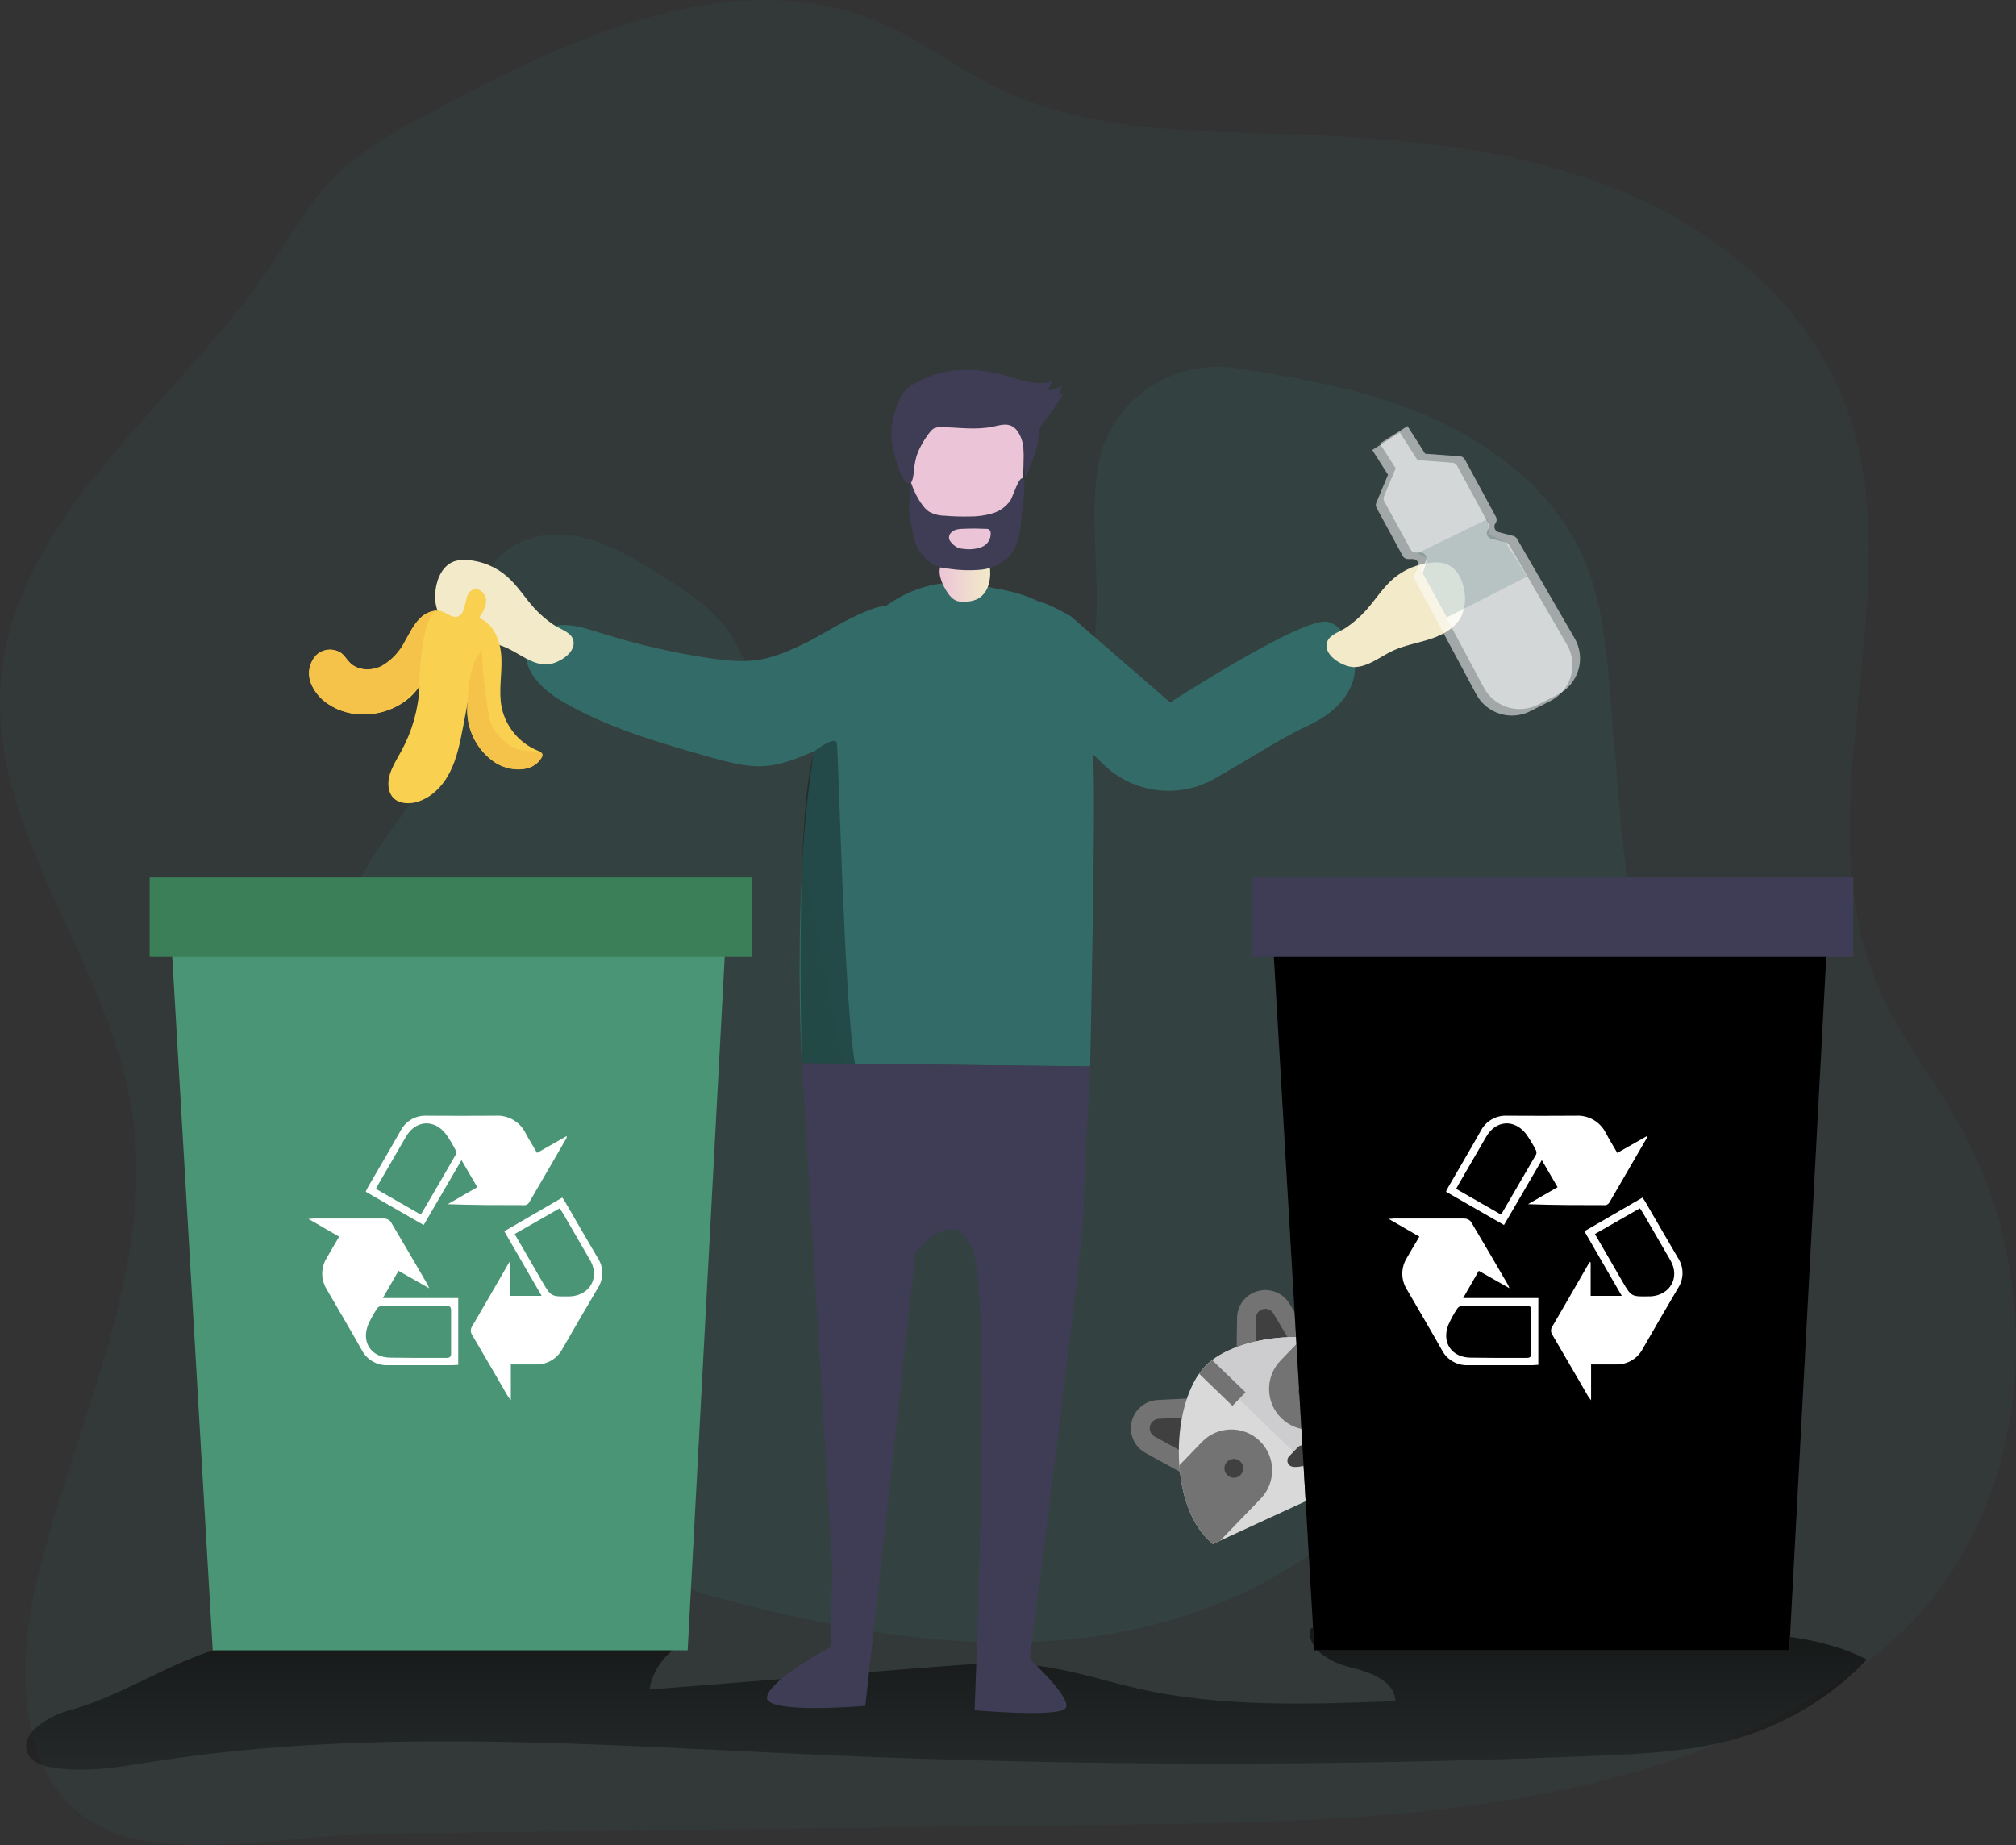 <svg width="283" height="259" viewBox="0 0 283 259" fill="none" xmlns="http://www.w3.org/2000/svg">
<rect x="0" y="0" width="283" height="259" fill="#333333" stroke="none"/>
<path opacity="0.18" d="M226.045 97.605C225.507 91.035 224.905 84.33 222.28 78.312C217.617 67.663 207.108 60.54 196.1 56.719C188.828 54.195 181.229 52.871 173.603 51.687C164.385 50.25 155.608 56.398 154.107 65.567C154.107 65.626 154.107 65.685 154.081 65.749C152.392 76.468 156.409 88.409 151.026 97.868C145.728 107.172 133.219 109.953 122.635 108.174C117.461 107.3 112.148 105.387 108.883 101.293C105.958 97.627 105.07 92.718 102.43 88.848C99.983 85.29 96.223 82.883 92.555 80.595C89.259 78.537 85.881 76.463 82.111 75.52C78.341 74.576 74.044 74.925 71.005 77.353C65.041 82.133 66.848 91.415 65.09 98.833C62.045 111.561 47.444 120.511 48.202 133.567C48.616 140.743 53.704 146.659 58.281 152.212C65.374 160.819 72.081 170.551 72.958 181.656C73.334 186.426 72.603 191.271 73.458 195.981C74.404 201.18 78.04 206.534 83.644 206.432C84.395 206.414 85.142 206.551 85.838 206.834C88.753 208.04 87.86 210.484 87.801 212.622C87.704 215.913 89.818 218.962 92.523 220.854C95.228 222.746 98.482 223.679 101.666 224.525C118.193 228.925 135.397 231.991 152.376 229.885C169.354 227.778 186.215 220.013 196.218 206.186C202.871 196.989 206.108 185.82 209.222 174.935L214.799 155.25C216.16 150.497 217.558 145.716 219.526 141.166C221.559 136.471 225.405 132.854 227.47 128.395C229.126 124.815 228.008 120.951 227.669 117.14C227.12 110.596 226.582 104.101 226.045 97.605Z" fill="#336B68"/>
<path opacity="0.1" d="M157.329 256.151C188.861 255.77 221.667 255.079 249.794 240.887C257.109 237.189 264.057 232.559 269.521 226.46C279.557 215.253 283.859 199.631 282.859 184.657C282.302 175.577 279.8 166.722 275.523 158.686C271.844 151.89 266.838 145.823 263.756 138.738C252.596 113.142 269.069 82.063 258.803 56.102C253.08 41.632 239.662 31.251 225.055 25.812C210.448 20.372 194.615 19.273 179.03 18.78C165.751 18.357 151.951 18.212 140.033 12.349C134.596 9.669 129.745 5.918 124.211 3.442C103.5 -5.771 79.842 5.253 59.916 16.058C55.409 18.496 50.838 20.988 47.197 24.59C43.367 28.379 40.743 33.202 37.742 37.656C24.539 57.121 1.763 72.465 0.095 95.901C-1.389 116.706 14.874 134.638 18.381 155.197C22.253 177.835 10.384 199.781 5.113 222.113C2.424 233.491 1.94 250.684 14.616 256.697C24.41 261.338 42.007 257.549 52.386 257.426L157.329 256.151Z" fill="#336B68"/>
<path d="M9.706 240.105C6.479 240.984 2.257 243.739 4.118 246.509C4.801 247.522 6.092 247.914 7.291 248.117C12.056 248.943 16.924 248.021 21.699 247.27C52.322 242.474 83.547 244.955 114.525 246.322C151.15 247.948 187.798 247.996 224.469 246.467C231.175 246.188 237.957 245.845 244.368 243.894C251.116 241.828 257.216 238.062 262.078 232.961C254.995 229.36 246.718 229.209 238.769 229.118L184.015 228.556C183.246 231.353 186.65 233.336 189.474 234.033C192.297 234.73 195.793 235.93 195.885 238.803C183.795 239.264 171.538 239.714 159.738 237.045C155.097 235.973 150.547 234.472 145.831 233.867C140.872 233.229 135.849 233.626 130.869 234.022L91.152 237.179C91.414 235.687 92.048 234.284 92.996 233.101C93.944 231.917 95.176 230.99 96.578 230.405C80.648 229.965 64.713 229.974 48.773 230.431C42.093 230.624 34.472 229.949 28.255 232.248C21.925 234.569 16.38 238.283 9.706 240.105Z" fill="url(#paint0_linear)"/>
<path d="M153.032 149.693L120.027 149.324L112.551 149.238C112.551 149.238 112.551 149.184 112.551 149.082C112.47 147.593 111.911 135.845 112.551 122.907C112.548 122.866 112.548 122.825 112.551 122.784C112.784 117.187 113.322 111.607 114.164 106.068C115.444 98.222 117.51 91.496 120.801 88.281C121.457 87.643 127.47 80.242 137.134 82.096C146.799 83.95 151.945 83.849 153.462 106.851C153.844 112.167 153.032 149.693 153.032 149.693Z" fill="#336B68"/>
<path d="M133.504 83.81C133.722 84.041 133.986 84.224 134.279 84.346C134.586 84.444 134.908 84.486 135.23 84.469C135.896 84.5 136.56 84.379 137.172 84.116C137.864 83.743 138.396 83.131 138.667 82.395C138.934 81.665 139.046 80.888 138.995 80.112C139.005 79.952 138.967 79.792 138.888 79.651C138.801 79.556 138.696 79.481 138.578 79.429C138.46 79.377 138.333 79.351 138.205 79.351C137.129 79.212 136.034 79.11 134.918 79.046C134.257 79.003 132.719 78.644 132.229 79.196C131.235 80.321 132.692 83.006 133.504 83.81Z" fill="url(#paint1_linear)"/>
<path d="M128.271 71.318C128.359 72.659 128.714 73.969 129.315 75.171C130.428 77.106 132.703 78.167 134.94 78.301C136.695 78.449 138.443 77.943 139.845 76.881C140.604 76.212 141.258 75.433 141.786 74.571C142.22 73.955 142.581 73.292 142.862 72.593C143.138 71.775 143.308 70.925 143.368 70.064C143.572 68.091 143.685 66.103 143.701 64.12C143.732 63.292 143.681 62.463 143.55 61.644C143.292 60.238 142.616 58.943 141.609 57.925C141.258 57.544 140.821 57.252 140.334 57.073C139.846 56.949 139.339 56.918 138.839 56.982C137.968 57.035 137.102 57.116 136.236 57.223C135.615 57.279 135.003 57.402 134.408 57.587C133.512 57.921 132.692 58.432 131.998 59.088C130.384 60.544 129.173 62.39 128.481 64.447C128.132 65.365 127.925 66.33 127.868 67.309C127.923 68.652 128.057 69.991 128.271 71.318Z" fill="url(#paint2_linear)"/>
<path d="M125.733 64.458C125.463 63.583 125.269 62.687 125.152 61.779C125.039 59.926 125.378 58.074 126.141 56.382C126.311 55.942 126.533 55.525 126.803 55.138C127.192 54.663 127.664 54.262 128.196 53.954C131.783 51.703 136.387 51.446 140.485 52.544C142.851 53.172 145.325 54.233 147.654 53.547C147.526 53.996 147.306 54.414 147.008 54.774C147.747 54.75 148.463 54.507 149.063 54.077C148.996 54.586 148.812 55.072 148.525 55.497L149.278 55.267C148.5 56.601 147.625 57.877 146.659 59.083C146.393 59.386 146.169 59.723 145.992 60.085C145.818 60.659 145.728 61.254 145.723 61.854C145.582 62.775 145.325 63.675 144.959 64.533L143.964 67.165C143.566 64.978 144.142 62.518 142.921 60.658C142.701 60.3 142.389 60.005 142.018 59.806C141.211 59.41 140.264 59.71 139.388 59.897C137.091 60.38 134.719 60.042 132.396 59.956C131.973 59.913 131.545 59.97 131.148 60.123C130.861 60.284 130.609 60.501 130.406 60.76C129.844 61.381 129.385 62.086 129.046 62.85C128.738 63.629 128.52 64.44 128.395 65.267C128.293 65.803 128.266 67.411 127.857 67.76C126.873 68.553 125.894 65.037 125.733 64.458Z" fill="#3F3D56"/>
<path d="M143.427 72.133C143.292 74.234 143.088 76.501 141.684 78.071C140.612 79.171 139.178 79.85 137.645 79.984C136.124 80.112 134.593 80.06 133.085 79.829C132.466 79.797 131.858 79.65 131.294 79.395C130.584 79.021 129.958 78.507 129.454 77.884C128.95 77.261 128.579 76.542 128.363 75.772L127.706 72.615C127.378 71.034 127.922 69.276 127.879 67.663C128.202 68.746 128.698 69.77 129.347 70.697C129.627 71.142 129.992 71.528 130.422 71.833C131.083 72.191 131.821 72.384 132.574 72.396C133.739 72.497 134.91 72.535 136.08 72.508C137.162 72.522 138.24 72.378 139.28 72.079C140.327 71.774 141.236 71.119 141.856 70.225C142.163 69.748 143.045 66.811 143.604 67.159C144.163 67.508 143.47 71.468 143.427 72.133Z" fill="#3F3D56"/>
<path d="M138.517 74.244C138.601 74.245 138.685 74.259 138.764 74.287C138.848 74.333 138.92 74.4 138.972 74.48C139.025 74.56 139.057 74.652 139.065 74.748C139.105 75.171 139.008 75.596 138.788 75.96C138.569 76.325 138.238 76.61 137.844 76.774C137.049 77.08 136.188 77.178 135.344 77.058C135.027 77.047 134.714 76.984 134.418 76.87C134.102 76.709 133.82 76.487 133.59 76.216C133.46 76.087 133.353 75.937 133.273 75.772C133.217 75.621 133.201 75.458 133.228 75.299C133.254 75.14 133.322 74.991 133.424 74.866C133.929 74.228 134.784 74.249 135.516 74.223C136.516 74.185 137.516 74.196 138.517 74.244Z" fill="url(#paint3_linear)"/>
<path d="M112.567 149.237L116.87 220.216L116.563 231.219C116.563 231.219 107.958 235.807 107.668 238.251C107.377 240.694 121.468 239.473 121.468 239.473L128.524 175.905C128.524 175.905 133.735 168.874 136.5 175.289C139.264 181.704 136.806 240.083 136.806 240.083C136.806 240.083 148.686 241.155 149.606 239.778C150.526 238.401 144.551 232.902 144.551 232.902C144.551 232.902 152.139 174.223 152.139 169.662C152.139 165.101 153.059 149.72 153.059 149.72L112.567 149.237Z" fill="#3F3D56"/>
<path d="M150.327 86.523L164.262 98.614C164.262 98.614 183.085 86.389 186.462 87.305C189.84 88.222 194.131 97.086 183.397 101.974C180.17 103.437 175.131 106.68 170.532 109.3C168.071 110.699 165.22 111.265 162.408 110.913C159.596 110.562 156.975 109.311 154.936 107.349L147.407 100.093C145.132 97.413 142.029 96.014 141.942 92.493L141.641 90.703C141.55 86.405 140.587 80.847 150.327 86.523Z" fill="#336B68"/>
<path d="M113.245 90.188C111.094 91.201 108.942 92.225 106.598 92.611C104.253 92.997 101.881 92.734 99.542 92.386C94.421 91.623 89.37 90.456 84.435 88.897C82.617 88.323 80.761 87.686 78.852 87.745C76.943 87.803 74.926 88.731 74.168 90.472C72.839 93.516 75.851 96.646 78.712 98.34C85.247 102.209 92.658 104.305 99.972 106.379C102.349 107.017 104.737 107.692 107.189 107.553C109.717 107.408 112.105 106.4 114.428 105.409C118.338 103.715 122.463 101.786 124.706 98.174C126.109 95.912 128.599 87.251 125.781 85.311C123.533 83.725 115.552 89.095 113.245 90.188Z" fill="#336B68"/>
<path d="M191.808 85.622C193.077 84.196 194.093 82.546 195.529 81.286C197.087 79.932 199.045 79.119 201.106 78.971C201.729 78.905 202.359 78.967 202.957 79.153C204.57 79.716 205.393 81.506 205.597 83.189C205.756 84.258 205.624 85.35 205.215 86.351C204.441 88.055 202.655 89.084 200.875 89.679C199.095 90.274 197.197 90.563 195.497 91.362C193.706 92.203 192.066 93.629 190.087 93.645C188.5 93.645 185.478 91.882 186.376 89.936C186.79 89.047 188.264 88.596 189.033 88.066C190.05 87.362 190.982 86.542 191.808 85.622Z" fill="url(#paint4_linear)"/>
<path d="M74.921 85.284C73.651 83.859 72.635 82.208 71.199 80.948C69.646 79.587 67.69 78.767 65.627 78.612C65.006 78.545 64.378 78.607 63.783 78.794C62.169 79.357 61.341 81.147 61.142 82.83C60.979 83.898 61.109 84.991 61.519 85.992C62.293 87.696 64.078 88.725 65.864 89.32C67.65 89.915 69.537 90.204 71.242 91.003C73.033 91.844 74.673 93.264 76.658 93.286C78.239 93.286 81.267 91.522 80.363 89.577C79.954 88.687 78.476 88.237 77.707 87.707C76.686 87.01 75.751 86.197 74.921 85.284Z" fill="url(#paint5_linear)"/>
<path d="M76.131 105.869C76.146 105.964 76.142 106.06 76.118 106.152C76.094 106.244 76.05 106.331 75.991 106.405C74.754 108.496 71.527 108.356 69.484 107.032C68.309 106.241 67.344 105.179 66.667 103.938C65.99 102.697 65.623 101.312 65.595 99.899C65.584 99.453 65.611 99.007 65.676 98.565C65.676 98.431 65.719 98.302 65.74 98.174L65.676 98.506C65.445 99.701 65.219 100.901 64.998 102.091C64.579 104.235 64.154 106.459 63.143 108.431C62.132 110.403 60.454 112.118 58.302 112.638C57.146 112.917 55.769 112.751 55.049 111.818C54.791 111.464 54.625 111.051 54.565 110.618C54.274 108.774 55.452 107.049 56.35 105.403C57.873 102.616 58.741 99.521 58.889 96.351C58.216 97.34 57.342 98.176 56.323 98.806C53.317 100.687 49.181 100.875 46.191 98.908C45.034 98.191 44.14 97.122 43.642 95.858C43.407 95.231 43.344 94.552 43.462 93.892C43.579 93.232 43.871 92.616 44.309 92.107C44.766 91.611 45.389 91.299 46.062 91.228C46.734 91.156 47.409 91.332 47.96 91.721C48.423 92.107 48.724 92.648 49.16 93.071C50.305 94.192 52.204 94.224 53.634 93.495C55.02 92.684 56.141 91.491 56.861 90.059C57.501 88.955 58.05 87.755 58.964 86.844C59.297 86.493 59.698 86.212 60.142 86.019C60.587 85.826 61.066 85.723 61.551 85.718C62.433 85.761 63.347 86.79 64.165 86.576C65.778 86.126 64.88 83.205 66.52 82.739C67.375 82.503 68.209 83.425 68.236 84.309C68.263 85.193 67.736 86.013 67.246 86.753C69.397 87.583 70.317 90.15 70.392 92.45C70.468 94.749 69.973 97.075 70.43 99.326C70.717 100.669 71.328 101.923 72.211 102.979C73.094 104.034 74.221 104.859 75.496 105.382C75.699 105.449 75.883 105.563 76.034 105.714C76.075 105.76 76.108 105.813 76.131 105.869Z" fill="#F9D04F"/>
<path d="M61.54 85.686C59.002 85.938 58.851 96.33 58.851 96.33L56.286 98.785C53.279 100.666 49.144 100.853 46.153 98.887C44.996 98.17 44.102 97.101 43.604 95.837C43.369 95.209 43.307 94.53 43.424 93.871C43.541 93.211 43.834 92.595 44.271 92.086C44.729 91.59 45.352 91.277 46.024 91.206C46.696 91.135 47.371 91.311 47.923 91.7C48.385 92.086 48.687 92.627 49.122 93.05C50.268 94.17 52.166 94.203 53.597 93.474C54.982 92.663 56.103 91.47 56.824 90.038C57.464 88.934 58.012 87.734 58.926 86.823C59.262 86.467 59.667 86.182 60.116 85.987C60.565 85.791 61.05 85.689 61.54 85.686Z" fill="#F5C24A"/>
<path d="M76.131 105.869C76.146 105.964 76.141 106.06 76.117 106.152C76.093 106.244 76.05 106.331 75.991 106.405C74.754 108.496 71.527 108.356 69.483 107.032C68.309 106.241 67.344 105.179 66.667 103.938C65.99 102.697 65.623 101.312 65.595 99.899C65.589 99.81 65.589 99.721 65.595 99.631C65.595 99.272 65.643 98.924 65.659 98.559V98.5C65.676 96.971 65.873 95.45 66.246 93.966C66.395 93.446 66.588 92.939 66.821 92.45C66.956 92.16 67.639 91.405 67.639 91.115C67.701 93.329 67.893 95.537 68.214 97.729C68.322 98.591 68.429 99.444 68.607 100.29C68.704 101.041 68.953 101.764 69.338 102.416C69.724 103.068 70.238 103.636 70.849 104.085C71.409 104.582 72.062 104.964 72.769 105.21C73.7 105.494 74.711 105.403 75.668 105.602C75.791 105.623 75.911 105.655 76.028 105.698C76.073 105.748 76.108 105.806 76.131 105.869Z" fill="#F5C24A"/>
<path opacity="0.54" d="M217.628 98.409L214.821 99.835C213.493 100.511 211.953 100.639 210.531 100.193C209.109 99.747 207.921 98.762 207.221 97.45L198.616 81.372C198.56 81.265 198.529 81.147 198.524 81.027C198.52 80.906 198.542 80.786 198.59 80.675L199.063 79.604C199.118 79.479 199.14 79.342 199.128 79.206C199.115 79.07 199.067 78.94 198.99 78.828C198.912 78.716 198.807 78.625 198.684 78.565C198.561 78.504 198.425 78.476 198.288 78.484H197.675C197.524 78.492 197.373 78.457 197.24 78.385C197.106 78.312 196.997 78.203 196.922 78.071L193.238 71.291C193.18 71.186 193.146 71.07 193.138 70.95C193.131 70.831 193.15 70.711 193.195 70.6L194.809 66.736C194.819 66.707 194.833 66.68 194.852 66.655L192.631 63.166L196.508 60.712L198.988 64.592L203.903 64.962C204.038 64.972 204.168 65.017 204.28 65.091C204.393 65.165 204.485 65.266 204.548 65.385L208.926 73.472C208.991 73.591 209.026 73.724 209.028 73.858C209.026 74.034 208.968 74.205 208.862 74.346C208.782 74.452 208.731 74.576 208.711 74.707C208.692 74.838 208.705 74.972 208.749 75.096C208.794 75.221 208.869 75.332 208.967 75.421C209.066 75.51 209.185 75.573 209.313 75.606L211.373 76.141C211.584 76.203 211.764 76.341 211.879 76.527L219.989 90.542C220.371 91.209 220.614 91.946 220.702 92.709C220.789 93.472 220.721 94.244 220.5 94.98C220.279 95.716 219.911 96.399 219.417 96.988C218.924 97.578 218.315 98.061 217.628 98.409Z" fill="white"/>
<path opacity="0.54" d="M218.704 97.493L215.891 98.919C214.564 99.594 213.025 99.723 211.604 99.276C210.183 98.83 208.995 97.845 208.297 96.534L199.692 80.456C199.64 80.347 199.614 80.228 199.614 80.107C199.614 79.987 199.64 79.868 199.692 79.759L200.165 78.687C200.221 78.562 200.243 78.426 200.23 78.29C200.217 78.154 200.17 78.024 200.092 77.911C200.015 77.799 199.909 77.709 199.787 77.648C199.664 77.588 199.528 77.56 199.391 77.567H198.778C198.626 77.576 198.475 77.542 198.342 77.469C198.208 77.396 198.099 77.287 198.025 77.154L194.314 70.375C194.256 70.27 194.223 70.153 194.217 70.033C194.21 69.914 194.231 69.794 194.276 69.683L195.89 65.819C195.9 65.795 195.913 65.772 195.927 65.75L193.701 62.266L197.584 59.812L200.058 63.692L204.979 64.056C205.113 64.07 205.241 64.115 205.354 64.189C205.466 64.263 205.559 64.362 205.624 64.48L210.002 72.572C210.075 72.709 210.108 72.864 210.097 73.018C210.085 73.173 210.03 73.321 209.937 73.446C209.857 73.551 209.804 73.675 209.783 73.806C209.763 73.937 209.775 74.071 209.819 74.195C209.864 74.32 209.938 74.433 210.037 74.522C210.135 74.61 210.255 74.674 210.384 74.705L212.444 75.241C212.656 75.299 212.837 75.438 212.949 75.627L221.065 89.642C221.443 90.308 221.682 91.044 221.768 91.804C221.853 92.565 221.784 93.335 221.563 94.069C221.343 94.802 220.976 95.483 220.484 96.072C219.993 96.66 219.387 97.144 218.704 97.493Z" fill="white"/>
<path d="M169.326 200.17C169.29 199.442 168.668 198.878 167.939 198.914L162.655 199.174C162.317 199.191 162.003 199.333 161.768 199.576C161.512 199.842 161.38 200.191 161.398 200.56C161.421 201.019 161.674 201.427 162.077 201.652C162.401 201.833 166.495 204.079 168.208 205.018C168.815 203.936 169.378 201.227 169.326 200.17Z" fill="#404040"/>
<path d="M167.809 196.271L162.525 196.531C161.513 196.581 160.569 197.009 159.865 197.737C159.107 198.523 158.702 199.599 158.756 200.69C158.824 202.066 159.583 203.289 160.788 203.961C161.205 204.194 167.417 207.601 167.681 207.746L168.009 207.926L168.382 207.907C168.764 207.889 169.334 207.746 169.885 207.176C170.548 206.49 171.095 205.262 171.512 203.528C171.824 202.233 172.007 200.831 171.968 200.04C171.861 197.854 169.995 196.163 167.809 196.271ZM161.398 200.56C161.38 200.191 161.512 199.841 161.768 199.575C162.003 199.333 162.317 199.19 162.655 199.173L167.939 198.913C168.668 198.877 169.29 199.441 169.326 200.169C169.378 201.227 168.815 203.935 168.208 205.017C166.495 204.078 162.401 201.832 162.077 201.651C161.675 201.427 161.421 201.019 161.398 200.56Z" fill="#737373"/>
<path d="M177.641 183.74C177.271 183.735 176.927 183.878 176.67 184.144C176.436 184.387 176.304 184.706 176.299 185.044L176.224 190.334C176.213 191.064 176.798 191.666 177.528 191.676C178.586 191.691 181.273 191.034 182.334 190.39C181.335 188.71 178.948 184.698 178.756 184.38C178.517 183.986 178.1 183.746 177.641 183.74Z" fill="#404040"/>
<path d="M177.679 181.095C176.587 181.079 175.526 181.521 174.767 182.306C174.064 183.035 173.668 183.993 173.654 185.006L173.579 190.297C173.547 192.485 175.302 194.29 177.49 194.322C178.282 194.333 179.677 194.101 180.96 193.744C182.679 193.267 183.886 192.677 184.549 191.991C184.549 191.991 184.549 191.991 184.549 191.991C185.1 191.42 185.223 190.845 185.228 190.463L185.233 190.09L185.042 189.768C184.888 189.509 181.267 183.42 181.019 183.011C180.305 181.831 179.057 181.114 177.679 181.095ZM177.528 191.676C176.798 191.666 176.213 191.064 176.224 190.334L176.299 185.044C176.304 184.706 176.436 184.387 176.67 184.144C176.927 183.878 177.271 183.735 177.641 183.74C178.1 183.746 178.517 183.986 178.755 184.38C178.948 184.698 181.335 188.71 182.333 190.39C181.273 191.034 178.586 191.691 177.528 191.676Z" fill="#737373"/>
<path d="M186.998 209.029L170.242 216.754L169.591 216.125C168.215 214.797 167.155 212.942 166.44 210.612C165.812 208.564 165.48 206.201 165.48 203.778C165.48 198.75 166.893 194.164 169.167 191.809C171.44 189.455 175.974 187.883 181 187.707C183.421 187.623 185.794 187.872 187.862 188.428C190.216 189.061 192.106 190.056 193.483 191.385L194.133 192.014L186.998 209.029Z" fill="#D9D9D9"/>
<path d="M169.167 191.81C171.44 189.455 175.974 187.884 181 187.708C183.421 187.623 185.794 187.872 187.862 188.428C190.216 189.062 192.106 190.056 193.483 191.385L194.133 192.014L186.998 209.03" fill="#CDCDD0"/>
<path d="M176.833 202.278C174.56 200.082 170.924 200.146 168.728 202.419L165.551 205.709C165.68 207.445 165.98 209.113 166.44 210.611C167.155 212.941 168.215 214.796 169.591 216.125L170.242 216.754L171.289 216.271L176.975 210.383C179.17 208.109 179.107 204.473 176.833 202.278Z" fill="#737373"/>
<path d="M193.482 191.385C192.106 190.056 190.215 189.061 187.862 188.428C186.348 188.021 184.671 187.779 182.931 187.711L179.755 191.001C177.559 193.274 177.622 196.91 179.896 199.106C182.17 201.302 185.806 201.238 188.001 198.964L193.687 193.077L194.133 192.013L193.482 191.385Z" fill="#737373"/>
<path d="M174.843 195.452L170.163 190.933C169.796 191.211 169.462 191.503 169.166 191.809C168.871 192.115 168.591 192.459 168.326 192.836L173.005 197.355L174.843 195.452Z" fill="#737373"/>
<path d="M174.154 207.046C174.661 206.521 174.647 205.683 174.121 205.176C173.596 204.668 172.758 204.683 172.251 205.209C171.743 205.734 171.758 206.572 172.283 207.079C172.809 207.587 173.646 207.572 174.154 207.046Z" fill="#404040"/>
<path d="M182.193 203.163L181.58 203.798L180.968 204.432C180.629 204.782 180.639 205.341 180.989 205.679C181.624 206.292 183.483 205.635 183.483 205.635C183.483 205.635 184.074 203.754 183.44 203.142C183.089 202.803 182.531 202.813 182.193 203.163Z" fill="#404040"/>
<path d="M184.567 196.261C185.075 195.736 185.06 194.898 184.535 194.391C184.009 193.883 183.172 193.898 182.664 194.423C182.157 194.949 182.171 195.786 182.697 196.294C183.222 196.801 184.06 196.787 184.567 196.261Z" fill="#404040"/>
<path d="M178.777 133.562L184.505 231.664H251.177L256.383 134.081L178.777 133.562Z" fill="#3F3D56"/>
<path d="M178.777 133.562L184.505 231.664H251.177L256.383 134.081L178.777 133.562Z" fill="url(#paint6_linear)"/>
<path d="M260.158 123.18H175.647V134.338H260.158V123.18Z" fill="#3F3D56"/>
<path d="M24.136 133.562L29.863 231.664H96.535L101.747 134.081L24.136 133.562Z" fill="#4A9575"/>
<path d="M105.522 123.18H21.011V134.338H105.522V123.18Z" fill="#3B7F59"/>
<path d="M75.388 161.842L79.567 159.474C79.561 159.579 79.543 159.683 79.513 159.785C77.771 162.791 76.034 165.803 74.275 168.804C74.217 168.901 74.14 168.985 74.047 169.05C73.954 169.114 73.849 169.159 73.737 169.179C70.123 169.179 66.509 169.179 62.852 169.045L66.999 166.655L64.783 162.855L59.475 171.966L51.338 167.293C51.451 167.057 51.547 166.827 51.671 166.618C53.188 164.002 54.726 161.398 56.21 158.766C56.559 158.081 57.101 157.513 57.77 157.132C58.439 156.751 59.206 156.574 59.975 156.623C63.162 156.644 66.355 156.644 69.553 156.623C70.416 156.567 71.276 156.766 72.026 157.196C72.775 157.626 73.38 158.268 73.764 159.04C74.264 159.967 74.808 160.851 75.388 161.842ZM58.991 170.46C59.098 170.385 59.163 170.364 59.184 170.326C60.798 167.582 62.411 164.838 63.981 162.084C64.023 161.994 64.044 161.896 64.044 161.797C64.044 161.698 64.023 161.6 63.981 161.51C63.577 160.697 63.108 159.917 62.578 159.179C60.9 157.035 58.324 157.26 56.99 159.57L53.57 165.465C53.306 165.921 53.032 166.382 52.768 166.891L58.991 170.46Z" fill="white"/>
<path d="M47.605 173.601L43.303 171.109C43.625 171.109 43.787 171.056 43.948 171.056C47.277 171.056 50.601 171.056 53.924 171.056C54.097 171.059 54.267 171.098 54.424 171.171C54.581 171.244 54.72 171.349 54.833 171.479C56.603 174.437 58.329 177.423 60.061 180.397C60.13 180.542 60.191 180.69 60.244 180.842L55.941 178.398L53.742 182.225H64.326V191.598C64.067 191.598 63.788 191.646 63.557 191.646C60.55 191.646 57.549 191.646 54.543 191.646C53.774 191.694 53.008 191.516 52.339 191.136C51.67 190.755 51.127 190.187 50.778 189.503C49.165 186.641 47.492 183.811 45.847 180.97C45.446 180.316 45.233 179.564 45.233 178.797C45.233 178.03 45.446 177.278 45.847 176.624C46.417 175.616 46.992 174.662 47.605 173.601ZM58.464 190.623C59.862 190.623 61.255 190.623 62.648 190.623C63.121 190.623 63.331 190.473 63.325 189.979C63.325 187.975 63.325 185.971 63.325 183.966C63.325 183.489 63.164 183.312 62.675 183.318C59.668 183.318 56.667 183.318 53.661 183.318C53.536 183.317 53.412 183.342 53.297 183.392C53.182 183.442 53.079 183.515 52.994 183.607C52.48 184.356 52.037 185.151 51.671 185.981C50.692 188.49 52.166 190.59 54.844 190.59L58.464 190.623Z" fill="white"/>
<path d="M71.65 177.224V181.914H76.034L70.79 172.846L78.938 168.113C79.099 168.371 79.25 168.58 79.379 168.805C80.885 171.393 82.369 173.998 83.896 176.57C84.315 177.196 84.54 177.93 84.546 178.682C84.552 179.435 84.337 180.172 83.929 180.804C82.251 183.634 80.61 186.48 78.965 189.331C78.607 190.025 78.057 190.602 77.38 190.994C76.704 191.386 75.928 191.577 75.146 191.544C74.028 191.544 72.904 191.544 71.71 191.544V196.571C71.462 196.234 71.339 196.094 71.247 195.934C69.596 193.093 67.956 190.242 66.283 187.407C66.158 187.227 66.091 187.014 66.091 186.796C66.091 186.578 66.158 186.364 66.283 186.185C68.042 183.189 69.763 180.172 71.5 177.165L71.65 177.224ZM72.247 173.231L76.103 179.888C77.351 182.031 77.357 182.031 79.868 181.983H80.11C82.832 181.796 84.208 179.304 82.864 176.951C81.598 174.753 80.327 172.558 79.051 170.364C78.906 170.123 78.744 169.893 78.567 169.619L72.247 173.231Z" fill="white"/>
<path d="M227.029 161.842L231.208 159.473C231.204 159.579 231.186 159.683 231.154 159.784C229.415 162.793 227.671 165.799 225.921 168.804C225.864 168.901 225.786 168.985 225.693 169.05C225.6 169.115 225.495 169.159 225.383 169.179C221.769 169.179 218.161 169.179 214.498 169.045L218.645 166.655L216.434 162.855C214.627 165.958 212.89 168.938 211.126 171.966L202.984 167.293C203.102 167.057 203.199 166.826 203.322 166.617C204.834 164.002 206.377 161.397 207.856 158.766C208.205 158.081 208.748 157.514 209.417 157.133C210.086 156.752 210.852 156.574 211.621 156.622C214.815 156.644 218.008 156.644 221.199 156.622C222.063 156.567 222.923 156.767 223.673 157.197C224.423 157.627 225.029 158.268 225.416 159.039C225.905 159.966 226.454 160.851 227.029 161.842ZM210.637 170.46C210.744 170.385 210.803 170.364 210.825 170.326C212.435 167.582 214.034 164.834 215.622 162.083C215.663 161.993 215.685 161.896 215.685 161.797C215.685 161.698 215.663 161.6 215.622 161.51C215.217 160.698 214.75 159.918 214.224 159.179C212.54 157.035 209.97 157.26 208.631 159.57C207.496 161.537 206.35 163.498 205.216 165.465C204.952 165.921 204.678 166.382 204.409 166.891L210.637 170.46Z" fill="white"/>
<path d="M199.246 173.6L194.943 171.108C195.271 171.108 195.433 171.055 195.594 171.055C198.918 171.055 202.241 171.055 205.57 171.055C205.742 171.058 205.912 171.098 206.067 171.171C206.223 171.244 206.362 171.348 206.474 171.478C208.243 174.436 209.97 177.422 211.707 180.396C211.75 180.476 211.777 180.573 211.89 180.841L207.587 178.397L205.388 182.224H215.945V191.597C215.681 191.597 215.407 191.645 215.17 191.645C212.169 191.645 209.163 191.645 206.162 191.645C205.393 191.693 204.627 191.516 203.958 191.135C203.289 190.754 202.746 190.186 202.397 189.502C200.784 186.64 199.111 183.81 197.466 180.969C197.065 180.315 196.852 179.563 196.852 178.796C196.852 178.029 197.065 177.277 197.466 176.623C198.041 175.615 198.617 174.662 199.246 173.6ZM210.11 190.622C211.502 190.622 212.895 190.622 214.294 190.622C214.767 190.622 214.971 190.472 214.966 189.979C214.966 187.974 214.966 185.97 214.966 183.965C214.966 183.488 214.805 183.311 214.315 183.317C211.309 183.317 208.308 183.317 205.302 183.317C205.176 183.316 205.052 183.341 204.937 183.391C204.823 183.441 204.719 183.514 204.635 183.606C204.122 184.355 203.681 185.15 203.317 185.98C202.333 188.489 203.812 190.589 206.49 190.589L210.11 190.622Z" fill="white"/>
<path d="M223.291 177.223V181.913H227.658L222.414 172.845L230.578 168.112C230.74 168.37 230.89 168.579 231.019 168.804C232.525 171.392 234.01 173.997 235.537 176.569C235.956 177.195 236.182 177.929 236.188 178.681C236.194 179.434 235.979 180.171 235.569 180.803C233.898 183.633 232.246 186.475 230.611 189.33C230.252 190.023 229.702 190.599 229.025 190.991C228.349 191.384 227.574 191.575 226.792 191.543C225.668 191.543 224.544 191.543 223.35 191.543V196.57C223.103 196.233 222.979 196.093 222.888 195.933C221.237 193.092 219.596 190.241 217.929 187.406C217.8 187.228 217.73 187.014 217.73 186.795C217.73 186.575 217.8 186.362 217.929 186.184C219.682 183.188 221.409 180.171 223.14 177.164L223.291 177.223ZM223.888 173.23L227.744 179.887C228.997 182.03 228.997 182.03 231.509 181.982H231.745C234.472 181.795 235.849 179.303 234.504 176.95C233.235 174.753 231.962 172.557 230.686 170.363C230.546 170.122 230.379 169.892 230.202 169.618L223.888 173.23Z" fill="white"/>
<path d="M120.027 149.323L112.551 149.237C112.551 149.237 112.551 149.183 112.551 149.081C112.508 147.474 112.185 134.515 112.551 122.906C112.549 122.865 112.549 122.824 112.551 122.783C112.766 115.746 113.245 109.229 114.165 106.067C114.235 105.832 114.31 105.612 114.39 105.414C114.39 105.414 117.284 103.163 117.483 104.342C117.693 105.408 118.537 141.611 120.027 149.323Z" fill="url(#paint7_linear)"/>
<path d="M145.438 149.719L152.914 149.639C152.914 149.639 152.914 149.585 152.914 149.478C152.957 147.87 154.21 108.994 153.268 105.832C153.268 105.832 151.972 104.637 150.972 109.615C150.752 110.693 146.928 142.013 145.438 149.719Z" fill="url(#paint8_linear)"/>
<path opacity="0.18" d="M198.95 77.674L208.846 72.866L208.996 74.983L211.352 76.135L214.374 80.943L203.091 86.677L199.714 80.466L200.391 78.424L198.95 77.674Z" fill="#336B68"/>
<defs>
<linearGradient id="paint0_linear" x1="132.87" y1="213.442" x2="132.87" y2="266.602" gradientUnits="userSpaceOnUse">
<stop offset="0.01"/>
<stop offset="0.13" stop-opacity="0.69"/>
<stop offset="1" stop-opacity="0"/>
</linearGradient>
<linearGradient id="paint1_linear" x1="131.891" y1="81.688" x2="139" y2="81.688" gradientUnits="userSpaceOnUse">
<stop stop-color="#ECC4D7"/>
<stop offset="0.42" stop-color="#EFD4D1"/>
<stop offset="0.6" stop-color="#F0DCCE"/>
<stop offset="1" stop-color="#F2EAC9"/>
</linearGradient>
<linearGradient id="paint2_linear" x1="4348.27" y1="2782.97" x2="4815.91" y2="2782.97" gradientUnits="userSpaceOnUse">
<stop stop-color="#ECC4D7"/>
<stop offset="0.42" stop-color="#EFD4D1"/>
<stop offset="0.6" stop-color="#F0DCCE"/>
<stop offset="1" stop-color="#F2EAC9"/>
</linearGradient>
<linearGradient id="paint3_linear" x1="1752.46" y1="488.423" x2="1816.49" y2="488.423" gradientUnits="userSpaceOnUse">
<stop stop-color="#ECC4D7"/>
<stop offset="0.42" stop-color="#EFD4D1"/>
<stop offset="0.6" stop-color="#F0DCCE"/>
<stop offset="1" stop-color="#F2EAC9"/>
</linearGradient>
<linearGradient id="paint4_linear" x1="96317" y1="2456.01" x2="95613.9" y2="2456.01" gradientUnits="userSpaceOnUse">
<stop stop-color="#ECC4D7"/>
<stop offset="0.42" stop-color="#EFD4D1"/>
<stop offset="0.6" stop-color="#F0DCCE"/>
<stop offset="1" stop-color="#F2EAC9"/>
</linearGradient>
<linearGradient id="paint5_linear" x1="96215.3" y1="2455.68" x2="95512.1" y2="2455.68" gradientUnits="userSpaceOnUse">
<stop stop-color="#ECC4D7"/>
<stop offset="0.42" stop-color="#EFD4D1"/>
<stop offset="0.6" stop-color="#F0DCCE"/>
<stop offset="1" stop-color="#F2EAC9"/>
</linearGradient>
<linearGradient id="paint6_linear" x1="31576.5" y1="25067.3" x2="31576.5" y2="36875" gradientUnits="userSpaceOnUse">
<stop offset="0.01"/>
<stop offset="0.13" stop-opacity="0.69"/>
<stop offset="1" stop-opacity="0"/>
</linearGradient>
<linearGradient id="paint7_linear" x1="1376.14" y1="15113.5" x2="3923.07" y2="14626.7" gradientUnits="userSpaceOnUse">
<stop offset="0.01"/>
<stop offset="0.13" stop-opacity="0.69"/>
<stop offset="1" stop-opacity="0"/>
</linearGradient>
<linearGradient id="paint8_linear" x1="37037.5" y1="14366" x2="34621.1" y2="13857.3" gradientUnits="userSpaceOnUse">
<stop offset="0.01"/>
<stop offset="0.13" stop-opacity="0.69"/>
<stop offset="1" stop-opacity="0"/>
</linearGradient>
</defs>
</svg>
